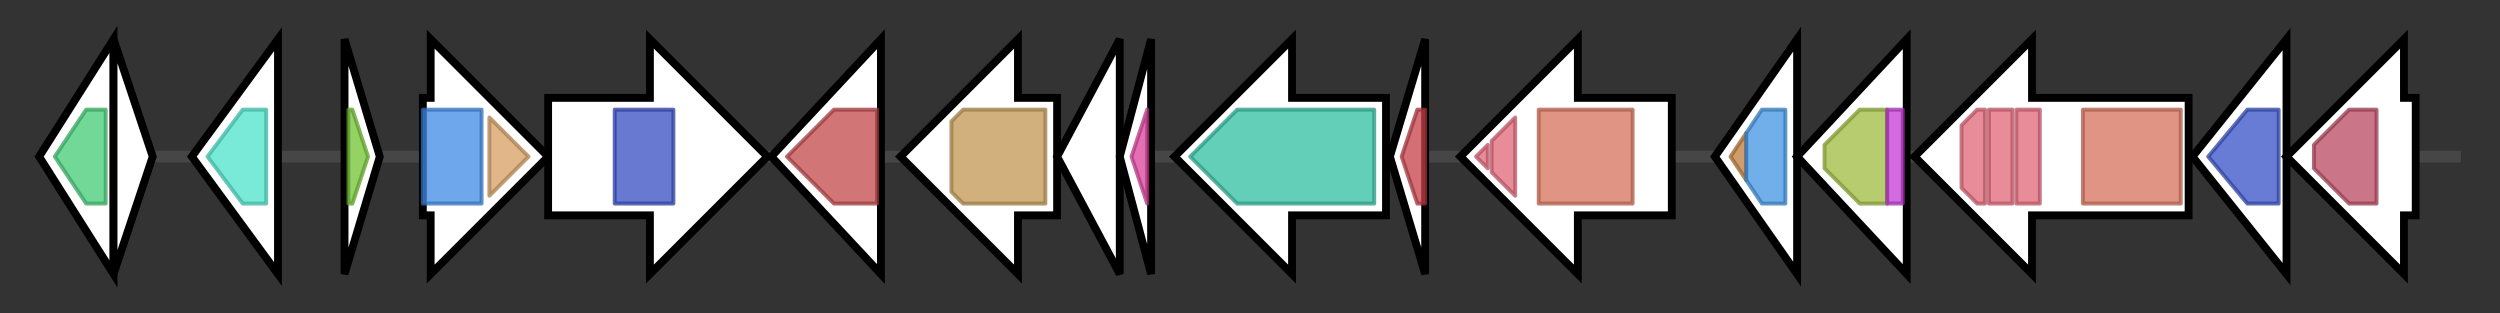 <svg version="1.1" baseProfile="full" xmlns="http://www.w3.org/2000/svg" width="638.533" height="80">
	<rect width="100%" height="100%" fill="#333333" stroke="none"/>
	<g>
		<line x1="10" y1="40.0" x2="628.533" y2="40.0" style="stroke:rgb(70,70,70); stroke-width:3 "/>
		<g>
			<title> (ctg17_1)</title>
			<polygon class=" (ctg17_1)" points="10,40 29,10 29,70" fill="rgb(255,255,255)" fill-opacity="1.0" stroke="rgb(0,0,0)" stroke-width="2"  />
			<g>
				<title>Wzy_C (PF04932)
"O-Antigen ligase"</title>
				<polygon class="PF04932" points="14,40 22,28 27,28 27,52 22,52" stroke-linejoin="round" width="17" height="24" fill="rgb(66,203,118)" stroke="rgb(52,162,94)" stroke-width="1" opacity="0.75" />
			</g>
		</g>
		<g>
			<title> (ctg17_2)</title>
			<polygon class=" (ctg17_2)" points="29,10 39,40 29,70" fill="rgb(255,255,255)" fill-opacity="1.0" stroke="rgb(0,0,0)" stroke-width="2"  />
		</g>
		<g>
			<title> (ctg17_3)</title>
			<polygon class=" (ctg17_3)" points="49,40 71,10 71,70" fill="rgb(255,255,255)" fill-opacity="1.0" stroke="rgb(0,0,0)" stroke-width="2"  />
			<g>
				<title>Bac_transf (PF02397)
"Bacterial sugar transferase"</title>
				<polygon class="PF02397" points="53,40 62,28 68,28 68,52 62,52" stroke-linejoin="round" width="19" height="24" fill="rgb(76,226,203)" stroke="rgb(60,180,162)" stroke-width="1" opacity="0.75" />
			</g>
		</g>
		<g>
			<title> (ctg17_4)</title>
			<polygon class=" (ctg17_4)" points="88,10 97,40 88,70" fill="rgb(255,255,255)" fill-opacity="1.0" stroke="rgb(0,0,0)" stroke-width="2"  />
			<g>
				<title>DUF1292 (PF06949)
"Protein of unknown function (DUF1292)"</title>
				<polygon class="PF06949" points="89,28 90,28 94,40 90,52 89,52" stroke-linejoin="round" width="7" height="24" fill="rgb(114,194,49)" stroke="rgb(91,155,39)" stroke-width="1" opacity="0.75" />
			</g>
		</g>
		<g>
			<title> (ctg17_5)</title>
			<polygon class=" (ctg17_5)" points="108,25 110,25 110,10 140,40 110,70 110,55 108,55" fill="rgb(255,255,255)" fill-opacity="1.0" stroke="rgb(0,0,0)" stroke-width="2"  />
			<g>
				<title>NAD_Gly3P_dh_N (PF01210)
"NAD-dependent glycerol-3-phosphate dehydrogenase N-terminus"</title>
				<rect class="PF01210" x="108" y="28" stroke-linejoin="round" width="15" height="24" fill="rgb(62,138,228)" stroke="rgb(49,110,182)" stroke-width="1" opacity="0.75" />
			</g>
			<g>
				<title>NAD_Gly3P_dh_C (PF07479)
"NAD-dependent glycerol-3-phosphate dehydrogenase C-terminus"</title>
				<polygon class="PF07479" points="125,30 135,40 125,50" stroke-linejoin="round" width="13" height="24" fill="rgb(214,158,98)" stroke="rgb(171,126,78)" stroke-width="1" opacity="0.75" />
			</g>
		</g>
		<g>
			<title> (ctg17_6)</title>
			<polygon class=" (ctg17_6)" points="140,25 166,25 166,10 196,40 166,70 166,55 140,55" fill="rgb(255,255,255)" fill-opacity="1.0" stroke="rgb(0,0,0)" stroke-width="2"  />
			<g>
				<title>PMT_2 (PF13231)
"Dolichyl-phosphate-mannose-protein mannosyltransferase"</title>
				<rect class="PF13231" x="157" y="28" stroke-linejoin="round" width="15" height="24" fill="rgb(54,76,195)" stroke="rgb(43,60,156)" stroke-width="1" opacity="0.75" />
			</g>
		</g>
		<g>
			<title> (ctg17_7)</title>
			<polygon class=" (ctg17_7)" points="197,40 225,10 225,70" fill="rgb(255,255,255)" fill-opacity="1.0" stroke="rgb(0,0,0)" stroke-width="2"  />
			<g>
				<title>DegV (PF02645)
"Uncharacterised protein, DegV family COG1307"</title>
				<polygon class="PF02645" points="201,40 213,28 224,28 224,52 213,52" stroke-linejoin="round" width="27" height="24" fill="rgb(193,71,74)" stroke="rgb(154,56,59)" stroke-width="1" opacity="0.75" />
			</g>
		</g>
		<g>
			<title> (ctg17_8)</title>
			<polygon class=" (ctg17_8)" points="270,25 260,25 260,10 230,40 260,70 260,55 270,55" fill="rgb(255,255,255)" fill-opacity="1.0" stroke="rgb(0,0,0)" stroke-width="2"  />
			<g>
				<title>NTP_transf_5 (PF14907)
"Uncharacterised nucleotidyltransferase"</title>
				<polygon class="PF14907" points="243,31 246,28 267,28 267,52 246,52 243,49" stroke-linejoin="round" width="24" height="24" fill="rgb(193,150,83)" stroke="rgb(154,120,66)" stroke-width="1" opacity="0.75" />
			</g>
		</g>
		<g>
			<title> (ctg17_9)</title>
			<polygon class=" (ctg17_9)" points="270,40 286,10 286,70" fill="rgb(255,255,255)" fill-opacity="1.0" stroke="rgb(0,0,0)" stroke-width="2"  />
		</g>
		<g>
			<title> (ctg17_10)</title>
			<polygon class=" (ctg17_10)" points="286,40 294,10 294,70" fill="rgb(255,255,255)" fill-opacity="1.0" stroke="rgb(0,0,0)" stroke-width="2"  />
			<g>
				<title>PqqD (PF05402)
"Coenzyme PQQ synthesis protein D (PqqD)"</title>
				<polygon class="PF05402" points="289,40 293,28 293,28 293,52 293,52" stroke-linejoin="round" width="7" height="24" fill="rgb(218,64,155)" stroke="rgb(174,51,124)" stroke-width="1" opacity="0.75" />
			</g>
		</g>
		<g>
			<title> (ctg17_11)</title>
			<polygon class=" (ctg17_11)" points="354,25 330,25 330,10 300,40 330,70 330,55 354,55" fill="rgb(255,255,255)" fill-opacity="1.0" stroke="rgb(0,0,0)" stroke-width="2"  />
			<g>
				<title>Cpn60_TCP1 (PF00118)
"TCP-1/cpn60 chaperonin family"</title>
				<polygon class="PF00118" points="304,40 316,28 351,28 351,52 316,52" stroke-linejoin="round" width="50" height="24" fill="rgb(49,190,162)" stroke="rgb(39,152,129)" stroke-width="1" opacity="0.75" />
			</g>
		</g>
		<g>
			<title> (ctg17_12)</title>
			<polygon class=" (ctg17_12)" points="355,40 364,10 364,70" fill="rgb(255,255,255)" fill-opacity="1.0" stroke="rgb(0,0,0)" stroke-width="2"  />
			<g>
				<title>Cpn10 (PF00166)
"Chaperonin 10 Kd subunit"</title>
				<polygon class="PF00166" points="358,40 362,28 364,28 364,52 362,52" stroke-linejoin="round" width="9" height="24" fill="rgb(196,63,71)" stroke="rgb(156,50,56)" stroke-width="1" opacity="0.75" />
			</g>
		</g>
		<g>
			<title> (ctg17_13)</title>
			<polygon class=" (ctg17_13)" points="427,25 403,25 403,10 373,40 403,70 403,55 427,55" fill="rgb(255,255,255)" fill-opacity="1.0" stroke="rgb(0,0,0)" stroke-width="2"  />
			<g>
				<title>PASTA (PF03793)
"PASTA domain"</title>
				<polygon class="PF03793" points="377,40 380,37 380,43" stroke-linejoin="round" width="6" height="24" fill="rgb(225,102,119)" stroke="rgb(180,81,95)" stroke-width="1" opacity="0.75" />
			</g>
			<g>
				<title>PASTA (PF03793)
"PASTA domain"</title>
				<polygon class="PF03793" points="381,36 387,30 387,50 381,44" stroke-linejoin="round" width="6" height="24" fill="rgb(225,102,119)" stroke="rgb(180,81,95)" stroke-width="1" opacity="0.75" />
			</g>
			<g>
				<title>Pkinase (PF00069)
"Protein kinase domain"</title>
				<rect class="PF00069" x="393" y="28" stroke-linejoin="round" width="24" height="24" fill="rgb(213,112,90)" stroke="rgb(170,89,72)" stroke-width="1" opacity="0.75" />
			</g>
		</g>
		<g>
			<title> (ctg17_14)</title>
			<polygon class=" (ctg17_14)" points="438,40 459,10 459,70" fill="rgb(255,255,255)" fill-opacity="1.0" stroke="rgb(0,0,0)" stroke-width="2"  />
			<g>
				<title>TPK_B1_binding (PF04265)
"Thiamin pyrophosphokinase, vitamin B1 binding domain"</title>
				<polygon class="PF04265" points="442,40 446,34 446,46" stroke-linejoin="round" width="7" height="24" fill="rgb(191,124,58)" stroke="rgb(152,99,46)" stroke-width="1" opacity="0.75" />
			</g>
			<g>
				<title>TPK_catalytic (PF04263)
"Thiamin pyrophosphokinase, catalytic domain"</title>
				<polygon class="PF04263" points="446,34 450,28 456,28 456,52 450,52 446,46" stroke-linejoin="round" width="10" height="24" fill="rgb(64,148,225)" stroke="rgb(51,118,180)" stroke-width="1" opacity="0.75" />
			</g>
		</g>
		<g>
			<title> (ctg17_15)</title>
			<polygon class=" (ctg17_15)" points="459,40 487,10 487,70" fill="rgb(255,255,255)" fill-opacity="1.0" stroke="rgb(0,0,0)" stroke-width="2"  />
			<g>
				<title>RsgA_GTPase (PF03193)
"RsgA GTPase"</title>
				<polygon class="PF03193" points="466,37 475,28 482,28 482,52 475,52 466,43" stroke-linejoin="round" width="16" height="24" fill="rgb(159,186,62)" stroke="rgb(127,148,49)" stroke-width="1" opacity="0.75" />
			</g>
			<g>
				<title>RsgA_N (PF16745)
"RsgA N-terminal domain"</title>
				<rect class="PF16745" x="482" y="28" stroke-linejoin="round" width="4" height="24" fill="rgb(196,57,212)" stroke="rgb(156,45,169)" stroke-width="1" opacity="0.75" />
			</g>
		</g>
		<g>
			<title> (ctg17_16)</title>
			<polygon class=" (ctg17_16)" points="559,25 519,25 519,10 489,40 519,70 519,55 559,55" fill="rgb(255,255,255)" fill-opacity="1.0" stroke="rgb(0,0,0)" stroke-width="2"  />
			<g>
				<title>PASTA (PF03793)
"PASTA domain"</title>
				<polygon class="PF03793" points="501,32 505,28 507,28 507,52 505,52 501,48" stroke-linejoin="round" width="6" height="24" fill="rgb(225,102,119)" stroke="rgb(180,81,95)" stroke-width="1" opacity="0.75" />
			</g>
			<g>
				<title>PASTA (PF03793)
"PASTA domain"</title>
				<rect class="PF03793" x="508" y="28" stroke-linejoin="round" width="6" height="24" fill="rgb(225,102,119)" stroke="rgb(180,81,95)" stroke-width="1" opacity="0.75" />
			</g>
			<g>
				<title>PASTA (PF03793)
"PASTA domain"</title>
				<rect class="PF03793" x="515" y="28" stroke-linejoin="round" width="6" height="24" fill="rgb(225,102,119)" stroke="rgb(180,81,95)" stroke-width="1" opacity="0.75" />
			</g>
			<g>
				<title>Pkinase (PF00069)
"Protein kinase domain"</title>
				<rect class="PF00069" x="532" y="28" stroke-linejoin="round" width="25" height="24" fill="rgb(213,112,90)" stroke="rgb(170,89,72)" stroke-width="1" opacity="0.75" />
			</g>
		</g>
		<g>
			<title> (ctg17_17)</title>
			<polygon class=" (ctg17_17)" points="560,40 584,10 584,70" fill="rgb(255,255,255)" fill-opacity="1.0" stroke="rgb(0,0,0)" stroke-width="2"  />
			<g>
				<title>PP2C_2 (PF13672)
"Protein phosphatase 2C"</title>
				<polygon class="PF13672" points="564,40 574,28 582,28 582,52 574,52" stroke-linejoin="round" width="21" height="24" fill="rgb(54,81,198)" stroke="rgb(43,64,158)" stroke-width="1" opacity="0.75" />
			</g>
		</g>
		<g>
			<title> (ctg17_18)</title>
			<polygon class=" (ctg17_18)" points="617,25 614,25 614,10 584,40 614,70 614,55 617,55" fill="rgb(255,255,255)" fill-opacity="1.0" stroke="rgb(0,0,0)" stroke-width="2"  />
			<g>
				<title>Radical_SAM (PF04055)
"Radical SAM superfamily"</title>
				<polygon class="PF04055" points="591,37 600,28 607,28 607,52 600,52 591,43" stroke-linejoin="round" width="16" height="24" fill="rgb(184,71,96)" stroke="rgb(147,56,76)" stroke-width="1" opacity="0.75" />
			</g>
		</g>
	</g>
</svg>

